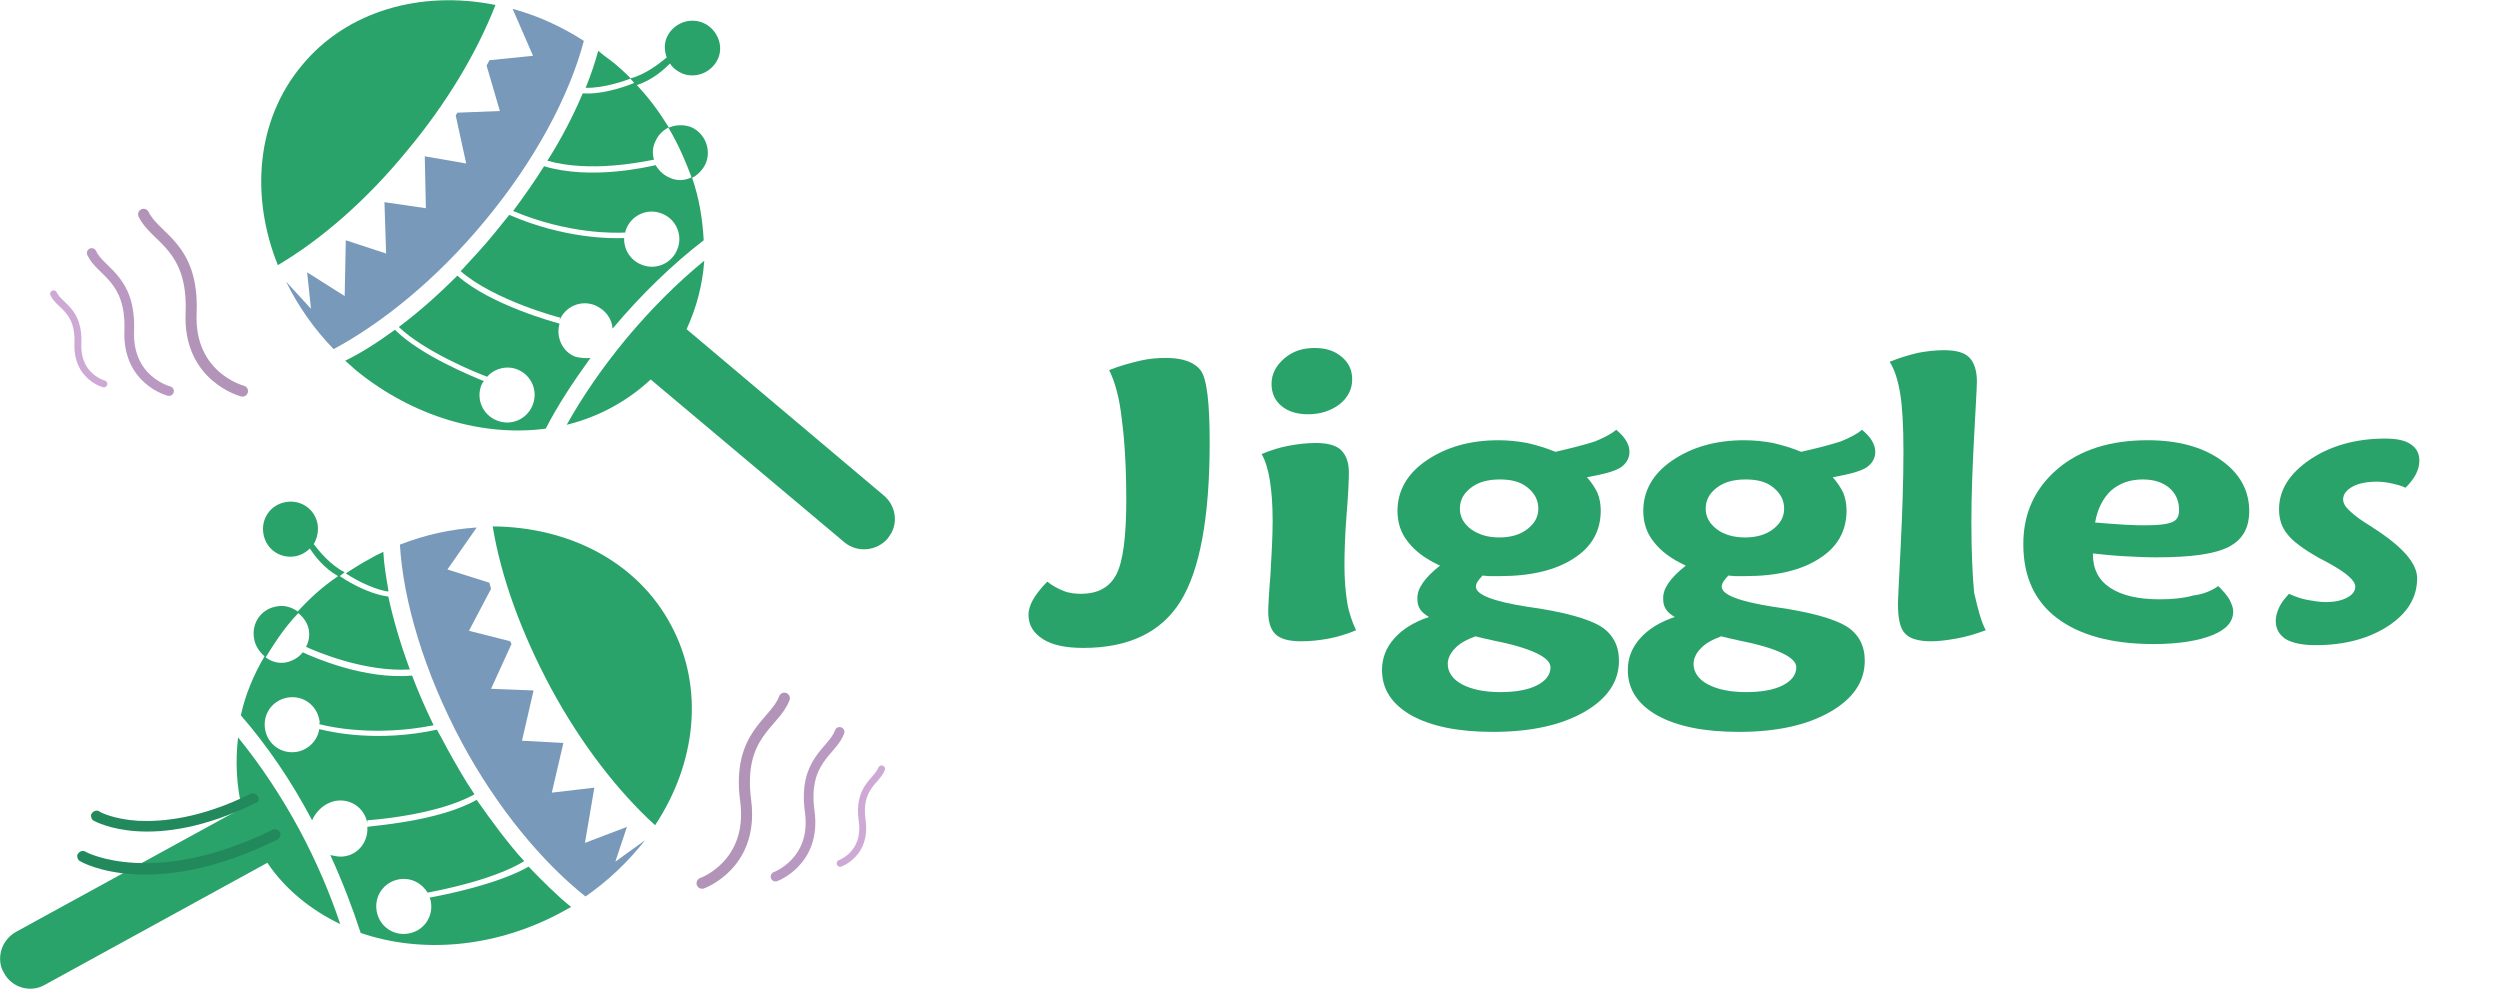 <?xml version="1.0" encoding="utf-8"?>
<!-- Generator: Adobe Illustrator 22.0.0, SVG Export Plug-In . SVG Version: 6.00 Build 0)  -->
<svg version="1.1" id="Layer_1" xmlns="http://www.w3.org/2000/svg" xmlns:xlink="http://www.w3.org/1999/xlink" x="0px" y="0px"
	 viewBox="0 0 452.6 179" style="enable-background:new 0 0 452.6 179;" xml:space="preserve">
<style type="text/css">
	.st0{fill:#7899BA;}
	.st1{fill:#29A369;}
	.st2{fill:#22895D;}
	
		.st3{opacity:0.8;fill:none;stroke:#9D7AA5;stroke-width:2;stroke-linecap:round;stroke-linejoin:round;stroke-miterlimit:10;enable-background:new    ;}
	
		.st4{opacity:0.8;fill:none;stroke:#A880B2;stroke-width:1.75;stroke-linecap:round;stroke-linejoin:round;stroke-miterlimit:10;enable-background:new    ;}
	
		.st5{opacity:0.8;fill:none;stroke:#C193CC;stroke-width:1.25;stroke-linecap:round;stroke-linejoin:round;stroke-miterlimit:10;enable-background:new    ;}
	.st6{enable-background:new    ;}
</style>
<g>
	<path class="st0" d="M72.4,98.6c4.6-1.8,9.2-2.8,13.9-3.1l-5.3,7.6l7.6,2.4c0.1,0.4,0.2,0.7,0.3,1.1l-4,7.6l7.5,1.9
		c0,0.2,0.2,0.4,0.2,0.5l-3.7,8.1l7.7,0.3l0,0l-2.1,9.1l7.5,0.4l-2.1,9l7.7-0.9l-1.7,10l7.6-2.9l-2.1,6.3l5.4-3.9
		c-3,3.8-6.6,7.3-10.8,10.2c-7.8-6.2-16-16-22.4-27.9C76.8,121.7,73,108.8,72.4,98.6z"/>
	<path class="st1" d="M70.3,106.8c-0.4-2.4-0.8-4.6-0.9-6.9c-0.8,0.4-1.7,0.8-2.5,1.3c-1.5,0.8-2.9,1.7-4.3,2.6
		c0.7,0.5,4.4,2.8,7.7,3.3C70.3,106.9,70.3,106.8,70.3,106.8z"/>
	<path class="st1" d="M118.6,149.4c7.4-11.2,9-24.8,2.9-36.2c-6.1-11.5-18.5-17.8-32.3-17.9c1.5,9.2,5.2,19.3,10.5,29.2
		C105.2,134.7,111.9,143.3,118.6,149.4z"/>
	<path class="st1" d="M77.8,162.5c0,0.2,0.2,0.5,0.2,0.7c0.5,2.8-1.3,5.3-4,5.8c-2.8,0.5-5.3-1.3-5.8-4c-0.5-2.8,1.3-5.3,4-5.8
		c2.2-0.4,4.2,0.7,5.2,2.4c2.1-0.4,12-2.3,17.5-5.7c-3-3.3-5.8-7.1-8.6-11.1c-7.1,4-19.2,4.7-19.8,4.9c0.2,2.5-1.5,4.9-4,5.3
		c-0.9,0.2-1.8,0-2.7-0.2c2.2,4.8,4,9.5,5.5,14.1c10.8,3.7,23.9,2.8,35.9-3.5c0.7-0.4,1.5-0.8,2.2-1.2c-2.6-2.1-5.1-4.6-7.7-7.3
		C90.1,160.1,80.5,162,77.8,162.5z"/>
	<path class="st1" d="M48.4,156.2c3.3,4.9,8,8.6,13.2,11.1c-1.9-5.7-4.4-11.5-7.4-17.1c-3.3-6.1-7.1-11.8-11.1-16.7
		c-0.5,4.3-0.3,8.6,0.7,12.8L2.9,168.7c-2.1,1.2-3.2,3.5-2.8,5.8c0.1,0.6,0.3,1.1,0.6,1.6c1.4,2.7,4.8,3.7,7.4,2.2L48.4,156.2z"/>
	<path class="st1" d="M60.7,145c2.8-0.5,5.3,1.3,5.8,4v-0.5c0.1,0,12.5-0.8,19.4-4.7c-1.7-2.5-3.3-5.3-4.9-8.2
		c-0.6-1.2-1.3-2.4-1.9-3.5c-10.6,2.3-18.9,0.5-21.3-0.1c-0.3,2-1.9,3.7-4,4.1c-2.8,0.5-5.3-1.3-5.8-4c-0.5-2.8,1.3-5.3,4-5.8
		c2.8-0.5,5.3,1.3,5.8,4c0.1,0.3,0.1,0.5,0,0.8c1.9,0.5,10.1,2.3,20.7,0.2c-1.5-3.1-2.8-6.1-3.9-9c-8.7,0.8-18-3.4-19.8-4.2
		c-0.7,0.9-1.7,1.5-2.9,1.8c-1.4,0.3-2.8-0.1-3.8-0.9c1.2-1.9,3.1-5.1,5.9-8c0.9,0.7,1.7,1.8,1.9,3c0.2,1.1,0,2.2-0.5,3.1
		c1.9,0.9,10.7,4.6,18.8,4.1c-1.7-4.6-3-9-3.9-13.2c-4-0.5-8.4-3.4-8.6-3.6l-0.2-0.1l0.9-0.7c-2.6-1.3-4.7-3.9-5.6-5.1
		c0.6-1,0.9-2.3,0.7-3.6c-0.5-2.8-3.1-4.5-5.8-4c-2.8,0.5-4.5,3.1-4,5.8c0.5,2.8,3.1,4.5,5.8,4c1-0.2,1.9-0.7,2.6-1.4
		c0.9,1.4,2.6,3.6,5.1,5c-2.9,2-5,3.9-7.3,6.4c-1.1-0.8-2.5-1.2-3.9-0.9c-2.8,0.5-4.5,3.1-4,5.8c0.2,1.3,1,2.5,1.9,3.2
		c-2,3.4-3.5,7-4.3,10.7c4.7,5.4,9.1,11.8,12.9,19C57.2,146.9,58.7,145.4,60.7,145z"/>
	<path class="st2" d="M50.2,152c0.5-0.3,0.7-0.8,0.5-1.3c-0.3-0.5-0.8-0.7-1.3-0.5c-21.6,10.6-33.8,4.1-33.9,4
		c-0.5-0.3-1.1-0.1-1.4,0.4c-0.2,0.2-0.1,0.4-0.1,0.6c0.1,0.3,0.2,0.6,0.5,0.7C14.9,156.2,27.6,163.2,50.2,152z"/>
	<path class="st2" d="M46.7,144.2c-0.3-0.5-0.8-0.7-1.3-0.5c-9.1,4.5-16,5.1-20.4,4.9c-4.5-0.3-7-1.6-7-1.7
		c-0.5-0.3-1.1-0.1-1.4,0.4c-0.2,0.2-0.1,0.4-0.1,0.6c0.1,0.3,0.2,0.6,0.5,0.7c0.4,0.2,10.7,5.9,29.2-3.2
		C46.8,145.3,47,144.7,46.7,144.2z"/>
	<path class="st0" d="M87.6,40.2c9.2-11,15.5-22.9,18.1-32.8c-4.2-2.7-8.5-4.6-12.9-5.8l3.7,8.5l-7.9,0.8c-0.1,0.3-0.4,0.7-0.5,1
		l2.4,8.2l-7.7,0.3c-0.1,0.2-0.2,0.3-0.3,0.5l1.9,8.7l-7.5-1.3l0,0l0.2,9.4l-7.5-1.1l0.3,9.3l-7.3-2.4l-0.2,10.1l-6.8-4.3l0.7,6.6
		L51.8,51c2.1,4.3,5,8.5,8.6,12.2C69,58.6,78.9,50.7,87.6,40.2z"/>
	<path class="st1" d="M108.3,9.2c-0.6,2.2-1.3,4.3-2.2,6.5c0,0.1-0.1,0.1-0.1,0.2c3.4,0.1,7.5-1.4,8.2-1.7c-1.2-1.2-2.4-2.3-3.7-3.3
		C109.8,10.4,109,9.8,108.3,9.2z"/>
	<path class="st1" d="M73.6,27.4c7.2-8.6,12.7-17.8,16.1-26.5c-13.4-2.7-26.9,1-35.1,11c-8.2,9.9-9.3,23.6-4.3,36.1
		C58.1,43.4,66.3,36.3,73.6,27.4z"/>
	<path class="st1" d="M106.9,64.8c-0.8,0.1-1.8,0-2.7-0.2c-2.4-0.9-3.6-3.6-2.9-6c-0.6-0.2-12.4-3.3-18.5-8.7
		c-3.5,3.5-7,6.6-10.6,9.3c4.6,4.4,14,8.3,16,9c1.3-1.5,3.6-2.1,5.5-1.3c2.5,1,3.8,3.9,2.7,6.5c-1,2.5-3.9,3.8-6.5,2.7
		c-2.5-1-3.8-3.9-2.7-6.5c0.1-0.2,0.2-0.4,0.4-0.6c-2.4-1-11.5-4.7-16.1-9.3c-3,2.2-6.1,4.2-9,5.6c0.7,0.6,1.2,1.1,1.9,1.7
		c10.4,8.5,23.1,12.1,34.4,10.6C101,73.3,103.8,69.1,106.9,64.8z"/>
	<path class="st1" d="M102.6,76.9c5.7-1.4,10.9-4.2,15.2-8.2l35.1,29.5c2.3,1.9,5.8,1.6,7.8-0.7c0.3-0.5,0.7-0.9,0.9-1.5
		c0.9-2.1,0.3-4.7-1.6-6.3l-35.7-30.1c1.8-3.9,2.9-8.1,3.2-12.4c-4.9,4-9.7,8.8-14.2,14.2C109.1,66.5,105.5,71.7,102.6,76.9z"/>
	<path class="st1" d="M120.7,6.8c-0.5,1.2-0.4,2.5,0,3.6c-1.2,1-3.8,3.1-6.6,3.8l0.7,0.8l-0.2,0.1c-0.2,0.1-5.1,2.1-9.1,1.8
		c-1.7,4-3.8,8.1-6.4,12.2c7.8,2.2,17.2,0.2,19.3-0.2c-0.3-1-0.3-2.1,0.2-3.2c0.5-1.2,1.4-2.1,2.4-2.6c2.1,3.5,3.4,6.9,4.2,9
		c-1.2,0.6-2.6,0.7-3.9,0.1c-1.2-0.5-2-1.3-2.6-2.3c-1.8,0.4-11.8,2.7-20.2,0.2c-1.7,2.7-3.6,5.4-5.6,8.1c10,4.2,18.4,4,20.3,3.9
		c0-0.2,0.1-0.5,0.2-0.7c1-2.5,3.9-3.8,6.5-2.7c2.5,1,3.8,3.9,2.7,6.5c-1,2.5-3.9,3.8-6.5,2.7c-2-0.8-3.2-2.8-3.1-4.8
		c-2.4,0.1-10.9,0.1-20.8-4.2c-0.8,1-1.7,2.1-2.5,3.1c-2,2.5-4.2,4.8-6.3,7.1c6.1,5.3,17.9,8.4,18,8.4l-0.1,0.5
		c1-2.5,3.9-3.8,6.5-2.7c1.8,0.8,3,2.4,3.1,4.2c5.2-6.2,10.8-11.6,16.5-16c-0.2-3.7-0.8-7.6-2.1-11.3c1-0.5,2-1.5,2.5-2.7
		c1-2.5-0.2-5.4-2.7-6.5c-1.4-0.5-2.8-0.4-4,0.1c-1.8-2.9-3.4-5.1-5.8-7.7c2.8-0.9,4.9-2.8,6-3.9c0.5,0.8,1.3,1.4,2.2,1.8
		c2.5,1,5.4-0.2,6.5-2.7s-0.3-5.5-2.8-6.5C124.7,3.1,121.8,4.3,120.7,6.8z"/>
	<path class="st3" d="M26,38.8c2.1,4.4,9.1,5.7,8.6,17.9c-0.5,11.6,9.3,14.1,9.3,14.1"/>
	<path class="st4" d="M16.6,45.8c1.6,3.5,7.1,4.5,6.8,14c-0.4,9.1,7.2,11,7.2,11"/>
	<path class="st5" d="M9.7,53.2c1.1,2.3,4.7,2.9,4.4,9.1c-0.2,5.9,4.7,7.2,4.7,7.2"/>
	<path class="st3" d="M142,126.4c-1.7,4.6-8.6,6.5-7,18.6c1.5,11.6-7.9,14.9-7.9,14.9"/>
	<path class="st4" d="M152,132.5c-1.3,3.6-6.7,5.1-5.4,14.5c1.2,9-6.2,11.7-6.2,11.7"/>
	<path class="st5" d="M159.6,139.2c-0.9,2.3-4.4,3.3-3.5,9.5c0.8,5.9-4,7.6-4,7.6"/>
</g>
<g class="st6">
	<path class="st1" d="M200.8,67c2-0.8,3.9-1.3,5.6-1.7c1.7-0.4,3.3-0.5,4.7-0.5c3.1,0,5.2,0.8,6.3,2.3c1.1,1.5,1.6,5.9,1.6,13
		c0,13.6-1.8,23.2-5.3,28.8c-3.5,5.6-9.4,8.4-17.6,8.4c-3.1,0-5.6-0.5-7.3-1.6c-1.7-1.1-2.6-2.5-2.6-4.4c0-0.9,0.3-1.8,0.8-2.7
		s1.4-2.1,2.6-3.3c1,0.8,2,1.3,3,1.7c1,0.4,2.1,0.5,3.1,0.5c3.1,0,5.2-1.2,6.4-3.5c1.2-2.3,1.8-6.8,1.8-13.4c0-6-0.3-10.9-0.8-14.6
		C202.7,72.2,201.9,69.2,200.8,67z"/>
	<path class="st1" d="M245.5,114.1c-1.7,0.7-3.3,1.2-4.9,1.5c-1.6,0.3-3.3,0.5-5,0.5c-2.2,0-3.7-0.4-4.6-1.2
		c-0.9-0.8-1.4-2.2-1.4-4.2c0-0.8,0.1-3,0.4-6.6c0.2-3.6,0.4-6.9,0.4-9.8c0-3-0.2-5.4-0.5-7.3c-0.3-1.9-0.8-3.6-1.5-4.8
		c1.7-0.7,3.3-1.2,4.9-1.5c1.6-0.3,3.3-0.5,4.9-0.5c2.1,0,3.7,0.4,4.6,1.3s1.4,2.2,1.4,4.1c0,1.2-0.1,3.7-0.4,7.4
		c-0.3,3.7-0.4,6.9-0.4,9.4c0,2.6,0.2,4.8,0.5,6.7C244.2,110.9,244.8,112.6,245.5,114.1z M238,63c2,0,3.6,0.5,4.9,1.6
		c1.3,1.1,1.9,2.4,1.9,4.1c0,1.8-0.8,3.3-2.3,4.5c-1.6,1.2-3.5,1.8-5.7,1.8c-2,0-3.6-0.5-4.8-1.5c-1.2-1-1.8-2.3-1.8-4
		c0-1.8,0.8-3.3,2.3-4.6C234,63.6,235.8,63,238,63z"/>
	<path class="st1" d="M292.6,77.8c0.8,0.7,1.4,1.3,1.8,2c0.4,0.7,0.6,1.3,0.6,2c0,1.2-0.6,2.2-1.7,2.9c-1.2,0.7-3.2,1.2-6,1.7
		c0.8,0.9,1.4,1.8,1.9,2.8c0.4,1,0.6,2.1,0.6,3.2c0,3.7-1.6,6.6-4.9,8.7c-3.2,2.1-7.7,3.2-13.3,3.2c-0.9,0-1.6,0-2,0
		c-0.4,0-0.8-0.1-1.2-0.1c-0.4,0.4-0.7,0.8-0.9,1.1s-0.3,0.7-0.3,0.9c0,1.5,3.2,2.7,9.6,3.7c0.1,0,0.1,0,0.1,0
		c6.3,0.9,10.6,2.1,12.9,3.5c2.2,1.4,3.3,3.5,3.3,6.2c0,3.8-2.1,6.9-6.3,9.3c-4.2,2.4-9.7,3.6-16.5,3.6c-6.3,0-11.2-1-14.8-3
		c-3.5-2-5.3-4.7-5.3-8.2c0-2.1,0.7-4,2.2-5.7c1.5-1.7,3.6-3,6.3-3.9c-0.7-0.4-1.3-0.9-1.6-1.4c-0.4-0.6-0.5-1.2-0.5-2
		c0-0.9,0.3-1.8,1-2.8c0.7-1,1.7-2,3.1-3.1c-2.6-1.2-4.5-2.6-5.8-4.3c-1.3-1.6-1.9-3.5-1.9-5.6c0-3.6,1.7-6.7,5.2-9.1
		c3.5-2.4,7.8-3.7,13.1-3.7c1.8,0,3.6,0.2,5.2,0.5c1.7,0.4,3.4,0.9,5.1,1.6c3-0.7,5.4-1.3,7.2-1.9C290.5,79.2,291.8,78.5,292.6,77.8
		z M267.1,115.2c-1.6,0.6-2.9,1.3-3.7,2.2c-0.8,0.8-1.3,1.8-1.3,2.8c0,1.5,0.9,2.8,2.6,3.7c1.7,0.9,4,1.4,6.9,1.4
		c2.8,0,5-0.4,6.6-1.2c1.6-0.8,2.5-1.9,2.5-3.3c0-1.8-3.5-3.5-10.6-4.9C268.8,115.6,267.8,115.4,267.1,115.2z M271.5,86.8
		c-2.2,0-3.9,0.5-5.2,1.5s-2,2.2-2,3.8c0,1.5,0.7,2.7,2,3.7c1.4,1,3.1,1.5,5.1,1.5c2.1,0,3.8-0.5,5.1-1.5c1.3-1,2-2.2,2-3.7
		c0-1.6-0.7-2.8-1.9-3.8C275.3,87.2,273.6,86.8,271.5,86.8z"/>
	<path class="st1" d="M337.1,77.8c0.8,0.7,1.4,1.3,1.8,2c0.4,0.7,0.6,1.3,0.6,2c0,1.2-0.6,2.2-1.7,2.9c-1.2,0.7-3.2,1.2-6,1.7
		c0.8,0.9,1.4,1.8,1.9,2.8c0.4,1,0.6,2.1,0.6,3.2c0,3.7-1.6,6.6-4.9,8.7c-3.2,2.1-7.7,3.2-13.3,3.2c-0.9,0-1.6,0-2,0
		c-0.4,0-0.8-0.1-1.2-0.1c-0.4,0.4-0.7,0.8-0.9,1.1s-0.3,0.7-0.3,0.9c0,1.5,3.2,2.7,9.6,3.7c0.1,0,0.1,0,0.1,0
		c6.3,0.9,10.6,2.1,12.9,3.5c2.2,1.4,3.3,3.5,3.3,6.2c0,3.8-2.1,6.9-6.3,9.3c-4.2,2.4-9.7,3.6-16.5,3.6c-6.3,0-11.2-1-14.8-3
		c-3.5-2-5.3-4.7-5.3-8.2c0-2.1,0.7-4,2.2-5.7c1.5-1.7,3.6-3,6.3-3.9c-0.7-0.4-1.3-0.9-1.6-1.4c-0.4-0.6-0.5-1.2-0.5-2
		c0-0.9,0.3-1.8,1-2.8c0.7-1,1.7-2,3.1-3.1c-2.6-1.2-4.5-2.6-5.8-4.3c-1.3-1.6-1.9-3.5-1.9-5.6c0-3.6,1.7-6.7,5.2-9.1
		c3.5-2.4,7.8-3.7,13.1-3.7c1.8,0,3.6,0.2,5.2,0.5c1.7,0.4,3.4,0.9,5.1,1.6c3-0.7,5.4-1.3,7.2-1.9C335,79.2,336.3,78.5,337.1,77.8z
		 M311.6,115.2c-1.6,0.6-2.9,1.3-3.7,2.2c-0.8,0.8-1.3,1.8-1.3,2.8c0,1.5,0.9,2.8,2.6,3.7c1.7,0.9,4,1.4,6.9,1.4
		c2.8,0,5-0.4,6.6-1.2c1.6-0.8,2.5-1.9,2.5-3.3c0-1.8-3.5-3.5-10.6-4.9C313.3,115.6,312.3,115.4,311.6,115.2z M316,86.8
		c-2.2,0-3.9,0.5-5.2,1.5s-2,2.2-2,3.8c0,1.5,0.7,2.7,2,3.7s3.1,1.5,5.1,1.5c2.1,0,3.8-0.5,5.1-1.5c1.3-1,2-2.2,2-3.7
		c0-1.6-0.7-2.8-1.9-3.8C319.8,87.2,318.1,86.8,316,86.8z"/>
	<path class="st1" d="M359.5,114.1c-1.9,0.7-3.6,1.2-5.3,1.5s-3.2,0.5-4.6,0.5c-2.3,0-3.9-0.5-4.7-1.4c-0.9-0.9-1.3-2.7-1.3-5.5
		c0-0.7,0.2-4.1,0.5-10.3c0.3-6.1,0.5-11.9,0.5-17.3c0-4.5-0.2-8-0.6-10.4c-0.4-2.4-1-4.3-1.9-5.7c1.7-0.7,3.4-1.2,5-1.6
		c1.6-0.3,3.2-0.5,4.8-0.5c2.2,0,3.7,0.4,4.6,1.3c0.9,0.9,1.4,2.4,1.4,4.4c0,0.9-0.2,4.1-0.5,9.8c-0.3,5.6-0.5,10.8-0.5,15.5
		c0,5.6,0.2,9.9,0.5,12.9C358.1,110.4,358.7,112.6,359.5,114.1z"/>
	<path class="st1" d="M401.6,106.1c0.9,0.9,1.6,1.7,2,2.4c0.4,0.8,0.7,1.5,0.7,2.2c0,1.9-1.3,3.3-3.8,4.3c-2.5,1-6.1,1.6-10.6,1.6
		c-7.6,0-13.4-1.6-17.5-4.7c-4.1-3.1-6.1-7.6-6.1-13.4c0-5.6,2.1-10.1,6.2-13.6s9.6-5.2,16.3-5.2c5.5,0,9.9,1.2,13.3,3.6
		c3.4,2.4,5.1,5.5,5.1,9.2c0,3.1-1.2,5.2-3.7,6.5c-2.5,1.3-6.8,1.9-13.1,1.9c-1.9,0-3.8-0.1-5.8-0.2c-1.9-0.1-3.8-0.3-5.7-0.5v0.1
		c0,2.7,1,4.7,3.1,6.1c2.1,1.4,5.1,2.1,9,2.1c2.3,0,4.3-0.2,6.1-0.7C398.8,107.6,400.3,107,401.6,106.1z M379.3,94.6
		c2.2,0.2,4,0.3,5.5,0.4c1.5,0.1,2.7,0.1,3.7,0.1c2.4,0,3.9-0.2,4.8-0.6s1.2-1.1,1.2-2.2c0-1.6-0.6-3-1.8-4c-1.2-1-2.8-1.5-4.8-1.5
		c-2.3,0-4.2,0.7-5.7,2C380.7,90.2,379.7,92.2,379.3,94.6z"/>
	<path class="st1" d="M414.4,107.5c1.1,0.5,2.2,0.9,3.3,1.1s2.2,0.4,3.4,0.4c1.6,0,2.9-0.3,3.8-0.8c1-0.5,1.5-1.2,1.5-2
		c0-1.1-1.6-2.5-4.9-4.3c-0.7-0.4-1.3-0.7-1.7-0.9c-2.8-1.6-4.7-3-5.7-4.3c-1-1.2-1.5-2.7-1.5-4.5c0-3.5,1.9-6.5,5.6-9
		s8.3-3.8,13.6-3.8c2,0,3.6,0.3,4.6,1c1.1,0.7,1.6,1.7,1.6,3c0,0.8-0.2,1.6-0.6,2.4c-0.4,0.8-1.1,1.7-1.9,2.5
		c-0.8-0.4-1.7-0.6-2.6-0.8c-0.9-0.2-1.8-0.3-2.6-0.3c-1.8,0-3.3,0.3-4.4,0.9s-1.7,1.4-1.7,2.3c0,0.6,0.3,1.2,0.9,1.8
		s1.5,1.4,2.9,2.3c0.4,0.3,1,0.6,1.7,1.1c5.3,3.4,7.9,6.4,7.9,9.1c0,3.4-1.7,6.3-5.2,8.6c-3.5,2.3-7.9,3.5-13.2,3.5
		c-2.4,0-4.2-0.4-5.4-1.1c-1.2-0.8-1.8-1.9-1.8-3.3c0-0.8,0.2-1.5,0.6-2.4S413.6,108.4,414.4,107.5z"/>
</g>
</svg>
